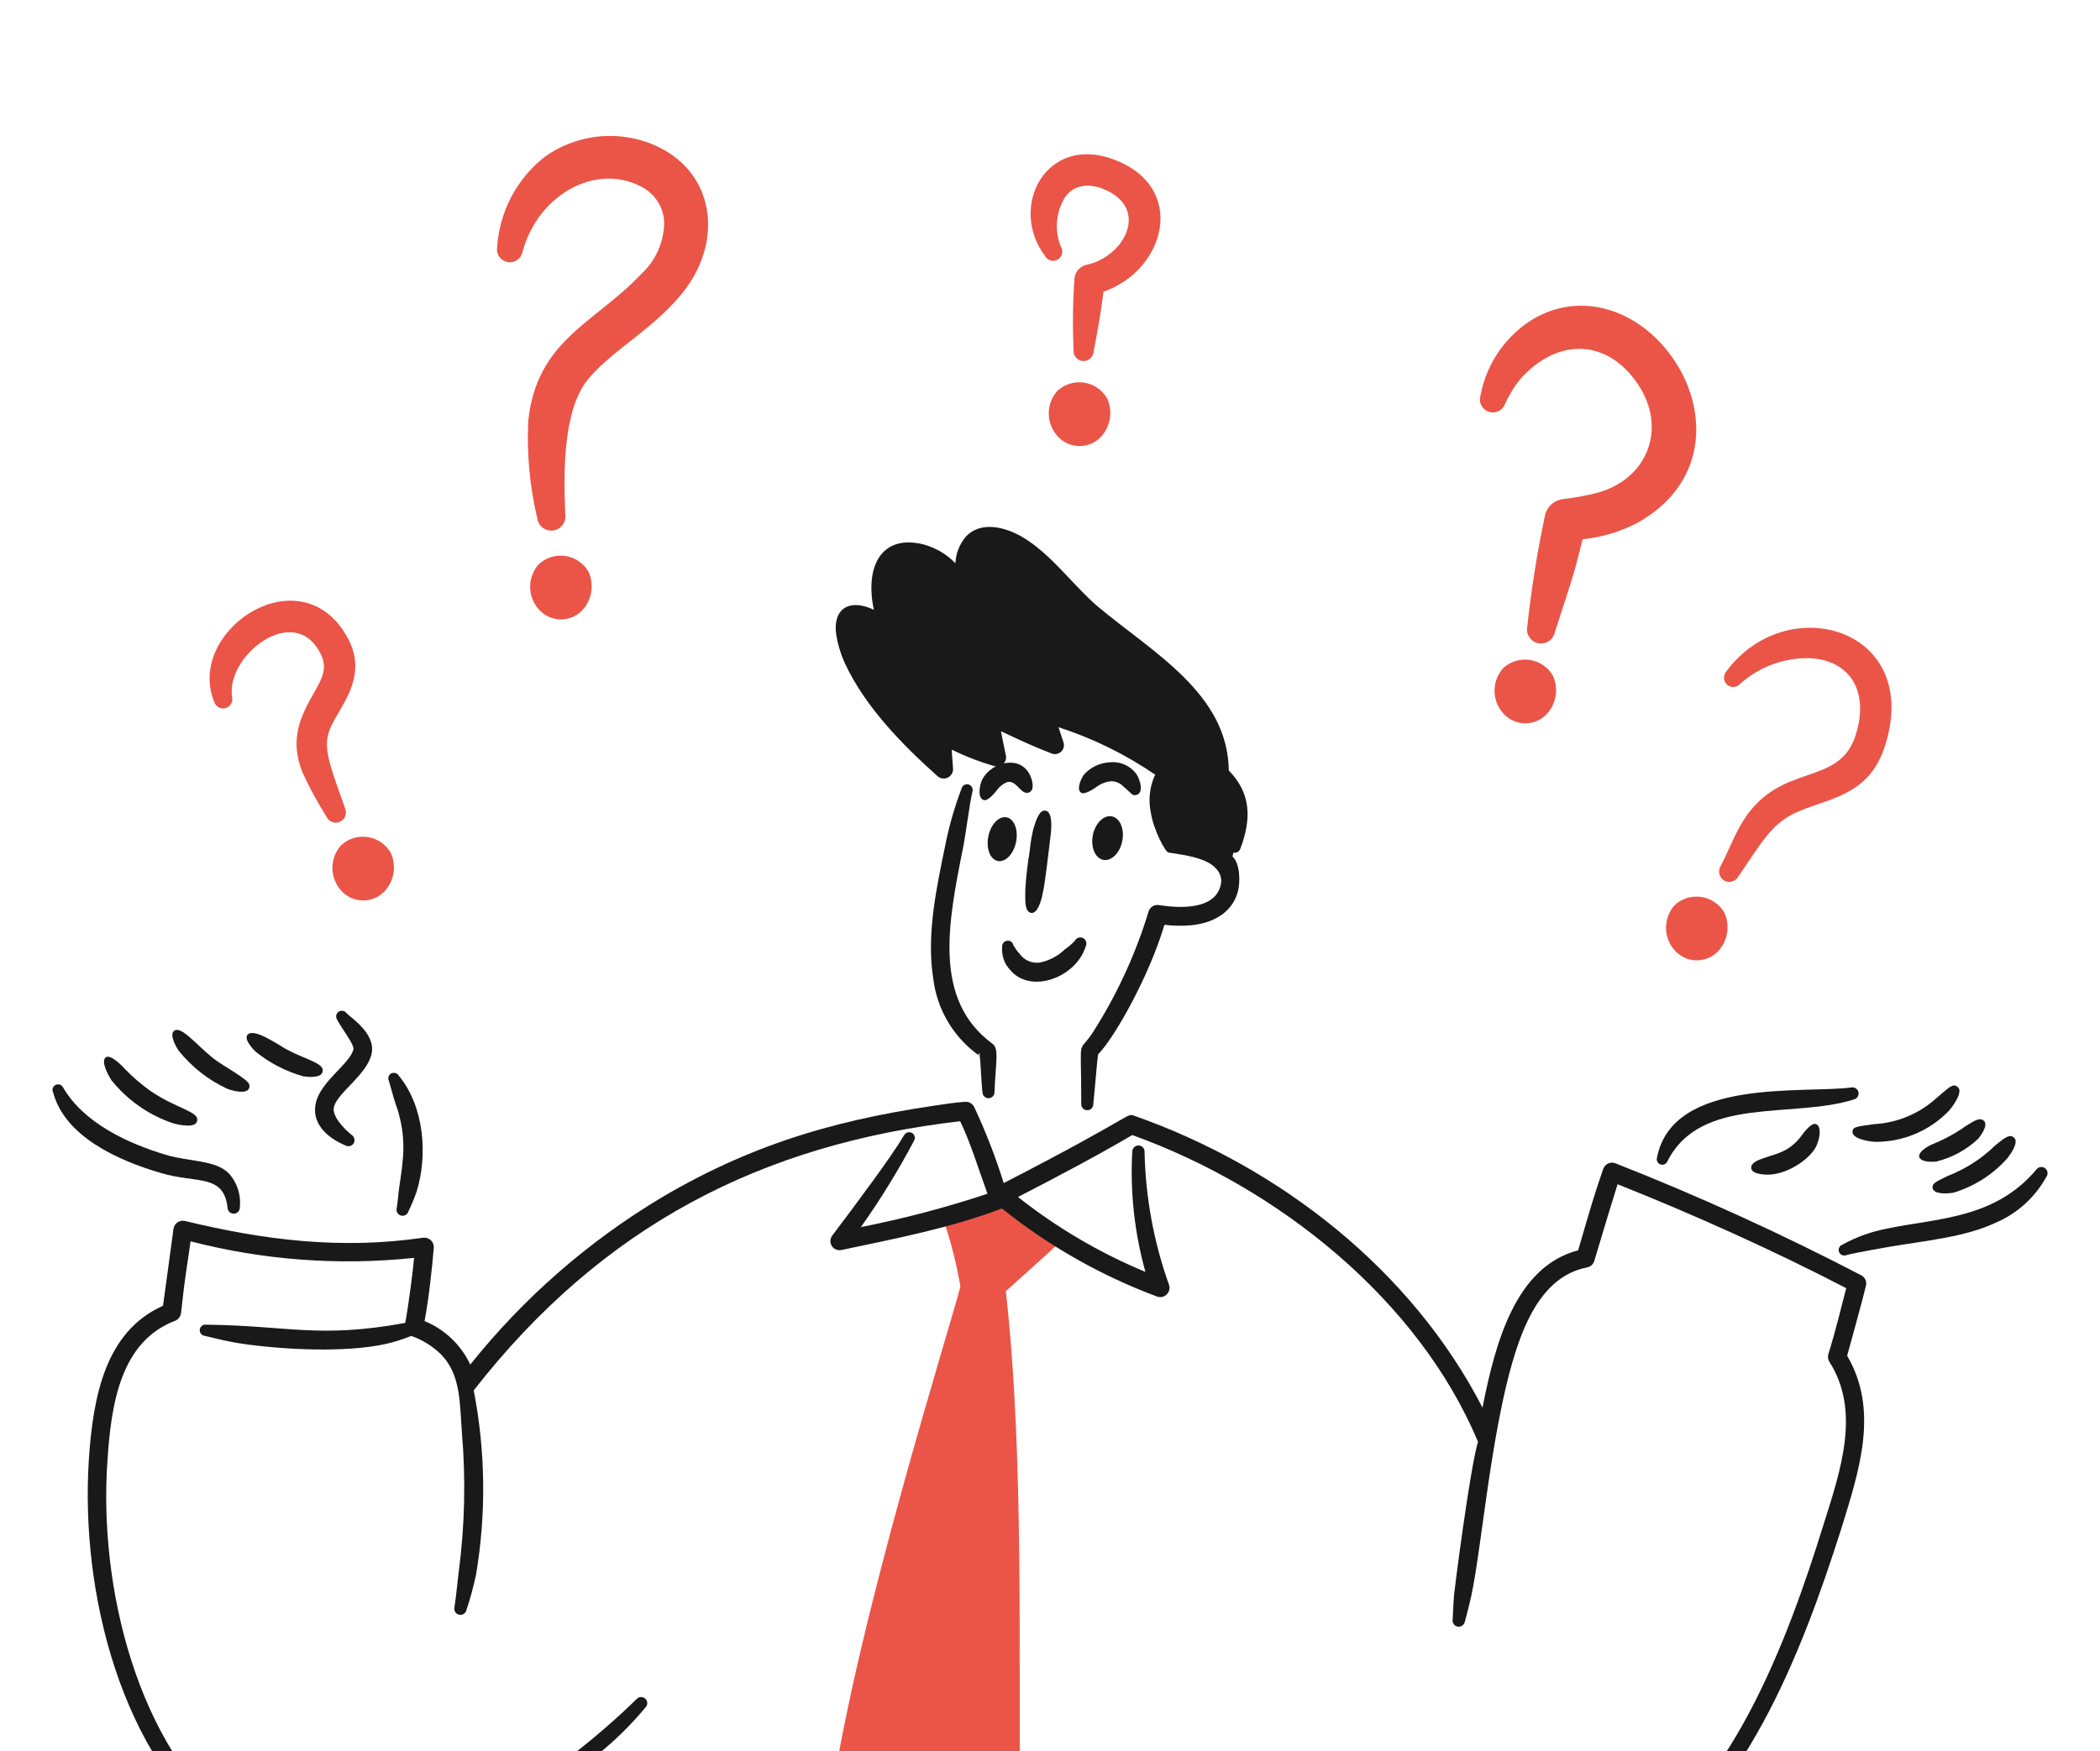 <svg width="440" height="367" viewBox="0 0 440 367" fill="none" xmlns="http://www.w3.org/2000/svg">
<path d="M221.387 257.961C217.631 255.832 214.143 253.263 210.994 250.309C210.789 250.116 210.531 249.985 210.253 249.934C209.976 249.883 209.689 249.913 209.428 250.021C206.02 251.447 201.715 252.373 198.531 254.461C198.231 254.651 198.006 254.938 197.892 255.274C197.778 255.61 197.783 255.976 197.906 256.309C199.348 260.656 200.457 265.106 201.224 269.621C199.211 277.715 179.574 339.581 174.111 377.388C172.351 389.356 182.383 399.504 186.761 410.273C186.887 410.576 187.086 410.843 187.339 411.051C187.592 411.259 187.893 411.402 188.214 411.467C188.535 411.532 188.868 411.517 189.182 411.424C189.496 411.331 189.783 411.163 190.017 410.933C198.465 402.17 206.27 392.809 213.372 382.923C213.622 382.57 213.753 382.147 213.749 381.715C213.324 347.635 214.673 305.485 210.743 270.587C210.963 270.393 220.034 262.293 222.078 260.324C222.299 260.167 222.465 259.945 222.554 259.689C222.643 259.433 222.65 259.156 222.574 258.896C222.498 258.636 222.343 258.406 222.13 258.239C221.917 258.071 221.658 257.974 221.387 257.961Z" fill="#EA5548"/>
<path d="M109.49 52.742C112.739 40.797 124.758 34.208 134.099 38.999C135.539 39.662 136.771 40.705 137.663 42.016C138.555 43.327 139.072 44.856 139.159 46.44C139.166 48.522 138.735 50.583 137.893 52.489C137.052 54.394 135.819 56.101 134.275 57.499C124.74 67.634 112.42 71.251 110.678 88.257C110.357 95.082 110.989 101.919 112.556 108.57C112.6 108.956 112.719 109.331 112.907 109.671C113.095 110.012 113.348 110.312 113.652 110.555C113.956 110.797 114.305 110.978 114.678 111.086C115.052 111.193 115.443 111.227 115.83 111.183C116.217 111.14 116.591 111.021 116.931 110.833C117.272 110.645 117.572 110.392 117.815 110.088C118.057 109.784 118.238 109.435 118.346 109.061C118.454 108.688 118.487 108.296 118.444 107.91C118.081 99.561 117.863 86.165 123.077 79.651C128.137 73.323 137.949 68.409 143.867 60.238C151.265 50.021 149.646 36.645 138.169 30.901C134.356 29.026 130.107 28.219 125.872 28.568C121.638 28.917 117.577 30.407 114.123 32.881C111.223 35.154 108.837 38.015 107.12 41.276C105.404 44.537 104.397 48.123 104.166 51.801C104.042 52.507 104.204 53.233 104.615 53.82C105.027 54.407 105.655 54.806 106.361 54.929C107.067 55.053 107.793 54.891 108.38 54.479C108.967 54.068 109.366 53.44 109.49 52.734V52.742Z" fill="#EA5548"/>
<path d="M48.628 146.045C47.352 137.702 60.55 127.081 66.411 135.705C69.271 139.905 67.443 142.215 65.091 146.425C62.156 151.69 61.098 155.954 63.331 161.773C64.805 165.005 66.496 168.135 68.391 171.14C68.622 171.659 69.049 172.065 69.579 172.268C70.109 172.472 70.698 172.457 71.217 172.226C71.735 171.995 72.141 171.568 72.345 171.038C72.549 170.508 72.533 169.919 72.302 169.4C71.363 166.606 70.003 163.22 69.108 159.9C67.531 154.055 69.174 152.568 72.115 147.283C75.173 141.783 75.374 137.163 71.801 131.974C61.507 117 39.008 132.603 44.875 147.083C45.022 147.57 45.353 147.981 45.799 148.227C46.244 148.473 46.768 148.535 47.258 148.4C47.749 148.265 48.167 147.944 48.424 147.504C48.681 147.065 48.756 146.543 48.633 146.049L48.628 146.045Z" fill="#EA5548"/>
<path d="M231.207 61.129C230.785 63.883 230.987 63.989 229.142 73.691C229.124 73.972 229.049 74.247 228.923 74.499C228.797 74.752 228.622 74.976 228.408 75.159C228.193 75.342 227.945 75.481 227.676 75.566C227.407 75.651 227.124 75.682 226.843 75.656C226.563 75.63 226.29 75.547 226.042 75.414C225.793 75.281 225.574 75.099 225.397 74.88C225.22 74.66 225.089 74.407 225.012 74.136C224.934 73.865 224.912 73.581 224.946 73.302C224.719 68.302 224.781 63.293 225.133 58.3C225.201 57.629 225.481 56.998 225.931 56.496C226.381 55.995 226.98 55.65 227.639 55.51C235.779 53.75 240.986 43.45 231.082 39.569C227.441 38.143 224.552 39.144 223.067 41.454C222.158 42.975 221.612 44.685 221.47 46.451C221.329 48.217 221.597 49.992 222.253 51.638C222.401 51.856 222.503 52.103 222.553 52.362C222.602 52.621 222.598 52.887 222.541 53.145C222.484 53.402 222.375 53.645 222.22 53.859C222.066 54.073 221.869 54.253 221.643 54.388C221.416 54.523 221.165 54.61 220.903 54.645C220.642 54.679 220.376 54.66 220.122 54.587C219.869 54.515 219.632 54.392 219.428 54.225C219.223 54.059 219.055 53.852 218.934 53.618C211.234 43.324 219.198 28.034 233.454 33.457C249.019 39.38 244.047 56.733 231.207 61.129Z" fill="#EA5548"/>
<path d="M331.597 113.001C329.382 121.979 329.052 122.241 325.774 132.506C325.695 132.888 325.54 133.251 325.319 133.573C325.099 133.895 324.817 134.17 324.489 134.382C324.161 134.594 323.795 134.739 323.41 134.809C323.026 134.878 322.632 134.871 322.251 134.787C321.869 134.703 321.509 134.544 321.189 134.319C320.87 134.095 320.598 133.809 320.39 133.479C320.182 133.149 320.041 132.781 319.976 132.396C319.911 132.011 319.924 131.617 320.012 131.236C320.846 123.456 322.079 115.723 323.706 108.068C323.891 107.17 324.353 106.353 325.027 105.732C325.701 105.11 326.554 104.716 327.464 104.605C329.935 104.326 332.383 103.871 334.79 103.244C345.6 100.216 349.642 89.003 342.49 79.539C336.279 71.317 327.127 71.218 320.074 77.873C319.102 78.751 318.24 79.743 317.506 80.828C316.694 82.013 315.981 83.264 315.377 84.568C315.156 85.243 314.679 85.804 314.049 86.132C313.419 86.459 312.686 86.527 312.006 86.321C311.327 86.115 310.755 85.651 310.413 85.028C310.072 84.406 309.987 83.674 310.178 82.99C310.844 79.307 312.367 75.832 314.624 72.846C324.205 60.37 340.206 61.584 349.754 74.036C357.771 84.493 358.635 100.731 343.242 109.489C339.624 111.403 335.67 112.595 331.597 113.001Z" fill="#EA5548"/>
<path d="M364.592 143.315C368.18 140.112 372.75 138.224 377.552 137.96C386.421 137.474 391.954 143.66 388.887 153.822C385.483 165.123 373.249 159.487 365.347 171.849C363.393 174.904 362.15 178.449 360.463 181.586C360.191 182.077 360.117 182.654 360.256 183.198C360.396 183.742 360.738 184.212 361.213 184.512C361.7 184.802 362.282 184.889 362.833 184.754C363.383 184.619 363.859 184.273 364.157 183.79C366.099 181.036 367.914 177.987 370.097 175.281C373.641 170.905 376.446 170.064 381.994 168.161C388.689 165.865 392.922 163.154 395.144 155.701C402.355 131.501 374.307 123.636 361.704 140.71C361.37 141.099 361.197 141.6 361.221 142.112C361.244 142.624 361.462 143.107 361.829 143.464C362.019 143.638 362.242 143.773 362.485 143.86C362.727 143.947 362.985 143.984 363.242 143.97C363.499 143.956 363.751 143.891 363.983 143.779C364.215 143.666 364.422 143.508 364.592 143.315Z" fill="#EA5548"/>
<path d="M205.273 221.303C202.616 219.451 200.378 217.063 198.705 214.291C197.031 211.519 195.959 208.427 195.557 205.214C194.037 195.877 196.283 185.806 198.07 177.08C198.881 173.018 200.03 169.03 201.504 165.159C201.602 164.871 201.807 164.633 202.077 164.494C202.346 164.354 202.659 164.323 202.95 164.408C203.241 164.493 203.489 164.687 203.64 164.95C203.792 165.213 203.837 165.524 203.766 165.819C203.121 168.5 202.474 174.179 201.755 177.802C198.648 193.4 195.45 209.467 207.869 218.687C209.369 219.642 208.645 222.367 208.37 228.794C208.384 228.961 208.363 229.13 208.311 229.29C208.258 229.45 208.173 229.597 208.062 229.724C207.952 229.85 207.816 229.954 207.665 230.027C207.513 230.1 207.349 230.143 207.181 230.151C207.013 230.16 206.845 230.135 206.686 230.078C206.528 230.02 206.383 229.932 206.26 229.817C206.136 229.703 206.037 229.564 205.968 229.411C205.899 229.257 205.862 229.092 205.858 228.923C205.607 227.062 205.523 223.148 205.273 221.303ZM205.691 221.569C205.774 221.622 205.774 221.659 205.858 221.683L205.691 221.569ZM205.273 221.265V221.157C205.273 220.99 205.273 220.748 205.189 220.77C204.852 220.838 205.022 221.058 205.273 221.265Z" fill="#191919"/>
<path d="M209.97 198.526C209.891 199.617 210.093 200.711 210.555 201.703C210.829 202.233 211.166 202.728 211.56 203.177C215.826 208.47 225.466 204.904 227.473 198.352C227.627 198.053 227.661 197.706 227.567 197.382C227.474 197.059 227.261 196.783 226.971 196.612C226.821 196.531 226.656 196.48 226.486 196.463C226.316 196.446 226.144 196.462 225.98 196.512C225.817 196.561 225.665 196.643 225.533 196.751C225.401 196.86 225.291 196.993 225.211 197.144C224.589 197.829 223.886 198.436 223.119 198.953C221.645 200.389 219.78 201.359 217.758 201.74C216.952 201.831 216.136 201.701 215.399 201.362C214.663 201.023 214.033 200.489 213.578 199.817C213.289 199.533 213.036 199.213 212.825 198.867C212.658 198.601 212.491 198.381 212.321 198.092C212.295 197.943 212.24 197.8 212.158 197.672C212.077 197.544 211.971 197.433 211.846 197.346C211.722 197.259 211.581 197.198 211.433 197.165C211.284 197.133 211.131 197.13 210.982 197.157C210.669 197.211 210.389 197.383 210.201 197.638C210.012 197.893 209.929 198.211 209.97 198.526Z" fill="#191919"/>
<path d="M216.498 173.767C216.144 175.279 215.893 176.813 215.746 178.358C215.302 181.018 214.995 183.699 214.824 186.391C214.824 188.527 214.604 191.105 216.08 191.323C217.4 191.501 218.212 188.654 218.425 187.425C218.967 185.407 219.745 178.013 220.1 175.325C220.295 173.857 220.636 170.179 219.094 169.899C217.783 169.62 217.064 171.897 216.498 173.767Z" fill="#191919"/>
<path d="M208.761 165.748C209.301 164.949 210.056 164.319 210.939 163.931C213.033 163.291 213.883 166.791 215.629 166.067C217.059 165.499 216.069 162.767 215.629 162.107C213.249 157.927 206.926 160.092 205.58 163.922C205.245 164.826 204.801 167.343 206.165 167.684C206.986 167.926 208.609 165.968 208.761 165.748Z" fill="#191919"/>
<path d="M229.699 164.949C230.575 164.277 231.617 163.855 232.713 163.726C233.195 163.706 233.676 163.788 234.123 163.968C234.571 164.147 234.975 164.42 235.309 164.767C237.206 166.349 237.237 166.923 238.242 166.544C239.687 166.003 238.816 163.414 238.242 162.435C237.627 161.512 236.771 160.774 235.767 160.303C234.763 159.831 233.649 159.643 232.546 159.76C230.499 159.851 228.572 160.749 227.187 162.259C226.657 162.884 225.396 165.372 226.527 166.151C227.321 166.619 229.473 165.121 229.699 164.949Z" fill="#191919"/>
<path d="M11.122 228.912C13.586 238.176 24.63 243.179 33.782 245.852C41.262 248.052 46.898 245.964 47.684 253.136C47.692 253.305 47.734 253.47 47.807 253.622C47.879 253.775 47.981 253.911 48.106 254.025C48.232 254.138 48.378 254.225 48.537 254.281C48.696 254.338 48.865 254.363 49.033 254.354C49.202 254.345 49.367 254.303 49.52 254.231C49.672 254.158 49.809 254.057 49.922 253.931C50.035 253.806 50.122 253.659 50.179 253.5C50.235 253.341 50.26 253.173 50.251 253.004C50.383 251.769 50.263 250.521 49.897 249.334C49.53 248.148 48.926 247.048 48.121 246.103C45.431 243.062 39.737 243.494 34.921 242.07C26.715 239.635 17.592 235.347 13.256 227.968C13.194 227.824 13.105 227.694 12.992 227.585C12.88 227.476 12.747 227.39 12.601 227.333C12.456 227.276 12.3 227.248 12.143 227.252C11.987 227.256 11.832 227.29 11.689 227.354C11.547 227.416 11.418 227.505 11.311 227.618C11.204 227.731 11.122 227.864 11.069 228.01C11.016 228.156 10.993 228.312 11.002 228.467C11.011 228.622 11.052 228.773 11.122 228.912Z" fill="#191919"/>
<path d="M23.32 226.351C26.695 230.571 31.218 233.726 36.343 235.437C37.831 235.827 41.016 236.436 41.291 234.925C41.837 232.923 36.962 232.388 31.459 228.587C29.547 227.22 27.765 225.68 26.138 223.984C25.944 223.764 23.317 220.88 22.193 221.564C20.974 222.42 22.858 225.623 23.32 226.351Z" fill="#191919"/>
<path d="M37.483 220.246C40.222 223.658 43.717 226.385 47.691 228.212C48.791 228.604 51.689 229.398 52.199 228.043C52.459 227.13 52.199 226.756 49.381 224.879C47.777 223.81 46.063 222.888 44.561 221.687C41.109 218.946 37.961 214.889 36.482 216.026C35.349 216.889 37.125 219.78 37.483 220.246Z" fill="#191919"/>
<path d="M53.623 220.453C56.562 222.814 59.948 224.556 63.578 225.575C64.39 225.702 67.336 225.997 67.587 224.598C68.055 222.864 64.168 222.07 60.386 220.103C58.358 219.047 53.06 215.184 51.806 216.94C51.104 217.936 53.214 220.095 53.623 220.453Z" fill="#191919"/>
<path d="M70.657 213.721C71.636 215.622 74.335 219.019 74.038 219.94C73.379 222.858 67.335 226.499 66.211 230.991C65.135 235.215 68.327 238.352 72.347 240.04C72.639 240.213 72.988 240.264 73.317 240.182C73.647 240.099 73.93 239.89 74.107 239.6C74.272 239.306 74.319 238.959 74.237 238.632C74.155 238.305 73.951 238.021 73.667 237.84C72.089 236.555 69.473 233.915 69.973 231.948C70.765 228.941 76.907 225.225 77.862 220.827C78.784 216.572 73.442 213.25 72.602 212.324C72.417 212.066 72.136 211.892 71.823 211.841C71.51 211.79 71.189 211.865 70.931 212.05C70.673 212.235 70.499 212.515 70.448 212.829C70.397 213.142 70.472 213.463 70.657 213.721Z" fill="#191919"/>
<path d="M81.501 226.565C83.129 232.542 83.008 231.405 83.505 233.222C85.164 239.296 84.477 243.122 83.628 248.97C83.432 250.32 83.38 251.693 83.129 253.15C83.032 253.473 83.067 253.823 83.227 254.12C83.388 254.418 83.66 254.64 83.984 254.737C84.307 254.834 84.656 254.798 84.954 254.638C85.252 254.478 85.474 254.206 85.571 253.882C86.209 252.558 86.772 251.199 87.26 249.812C89.643 242.31 88.97 231.992 83.567 225.447C83.41 225.172 83.152 224.97 82.848 224.882C82.544 224.794 82.218 224.828 81.939 224.976C81.671 225.13 81.476 225.383 81.394 225.681C81.312 225.978 81.35 226.296 81.501 226.565Z" fill="#191919"/>
<path d="M349.381 243.32C356.451 229.53 375.481 234.52 388.455 230.408C388.778 230.324 389.056 230.119 389.23 229.834C389.404 229.549 389.46 229.208 389.387 228.882C389.314 228.557 389.117 228.272 388.838 228.089C388.559 227.906 388.219 227.839 387.892 227.902C377.884 229.238 350.518 225.792 347.192 242.543C347.141 242.688 347.118 242.841 347.127 242.994C347.135 243.147 347.173 243.296 347.239 243.435C347.305 243.573 347.398 243.697 347.512 243.799C347.626 243.901 347.759 243.98 347.903 244.031C348.048 244.082 348.201 244.104 348.354 244.096C348.507 244.088 348.657 244.05 348.795 243.984C348.933 243.918 349.057 243.825 349.159 243.711C349.262 243.597 349.341 243.464 349.392 243.32H349.381Z" fill="#191919"/>
<path d="M377.563 237.855C376.735 239.048 375.669 240.056 374.432 240.816C371.643 242.526 366.732 242.796 366.919 244.798C367.042 246.206 370.188 246.202 370.864 246.164C375.112 245.907 379.932 242.35 380.764 239.683C381.272 238.53 381.712 235.961 380.451 235.556C379.459 235.241 377.721 237.635 377.563 237.855Z" fill="#191919"/>
<path d="M392.781 239.296C395.704 239.334 398.603 238.767 401.296 237.631C403.99 236.495 406.42 234.815 408.434 232.696C409.437 231.482 411.417 228.664 410.125 227.751C409.149 227.06 408.629 227.671 405.805 230.061C402.195 233.373 397.547 235.327 392.655 235.589C388.814 236.117 388.238 236.177 388.145 237.129C387.995 238.685 391.639 239.215 392.781 239.296Z" fill="#191919"/>
<path d="M405.75 243.415C409.04 242.605 412.061 240.95 414.514 238.612C414.818 238.254 416.668 235.882 415.705 234.918C414.939 234.162 413.945 234.698 412.323 235.708C411.848 235.992 411.388 236.301 410.946 236.634C408.973 237.924 406.875 239.013 404.685 239.884C404.465 239.978 401.876 241.246 402.118 242.451C402.467 243.63 404.989 243.518 405.75 243.415Z" fill="#191919"/>
<path d="M409.292 249.953C413.675 248.642 417.603 246.127 420.626 242.693C421.405 241.679 423.077 239.281 421.946 238.372C421.183 237.76 420.468 238.027 418.001 240.088C415.182 242.835 411.838 244.986 408.17 246.413C405.4 247.753 404.821 248.026 404.916 248.98C405.186 250.41 408.288 250.14 409.292 249.953Z" fill="#191919"/>
<path d="M386.89 263.034C388.459 262.575 395.75 261.307 395.97 261.274C403.775 259.954 411.577 259.294 418.137 256.252C422.666 254.315 426.414 250.915 428.783 246.596C428.978 246.313 429.052 245.965 428.99 245.628C428.929 245.29 428.735 244.991 428.453 244.796C428.17 244.601 427.822 244.527 427.485 244.589C427.147 244.65 426.848 244.844 426.653 245.126C417.853 255.537 405.813 255.26 395.281 257.499C392.034 258.118 388.905 259.25 386.015 260.854C385.867 260.908 385.731 260.991 385.616 261.098C385.501 261.205 385.409 261.335 385.345 261.478C385.28 261.622 385.246 261.777 385.242 261.934C385.239 262.092 385.268 262.248 385.326 262.394C385.452 262.684 385.686 262.913 385.978 263.033C386.27 263.152 386.598 263.153 386.89 263.034Z" fill="#191919"/>
<path d="M209.062 180.438C209.443 180.515 209.845 180.473 210.244 180.314C210.642 180.155 211.031 179.883 211.386 179.513C211.742 179.143 212.058 178.682 212.316 178.156C212.574 177.631 212.769 177.051 212.89 176.45C213.012 175.85 213.057 175.24 213.023 174.655C212.989 174.071 212.877 173.524 212.693 173.044C212.509 172.565 212.257 172.164 211.951 171.863C211.645 171.562 211.291 171.367 210.91 171.29C210.528 171.213 210.127 171.255 209.728 171.414C209.329 171.572 208.941 171.844 208.585 172.215C208.23 172.585 207.914 173.046 207.656 173.571C207.398 174.097 207.202 174.676 207.081 175.277C206.96 175.878 206.915 176.488 206.948 177.072C206.982 177.656 207.094 178.204 207.278 178.683C207.462 179.162 207.714 179.564 208.02 179.865C208.326 180.166 208.68 180.36 209.062 180.438Z" fill="#191919"/>
<path d="M231.165 180.198C231.982 180.359 232.861 180.034 233.607 179.294C234.354 178.554 234.907 177.46 235.145 176.253C235.383 175.045 235.287 173.823 234.877 172.855C234.467 171.887 233.778 171.253 232.96 171.092C232.555 171.012 232.131 171.051 231.712 171.206C231.293 171.361 230.887 171.629 230.517 171.996C230.148 172.362 229.822 172.819 229.558 173.341C229.294 173.863 229.097 174.439 228.98 175.037C228.862 175.635 228.825 176.243 228.871 176.826C228.917 177.409 229.045 177.955 229.248 178.434C229.451 178.914 229.724 179.316 230.053 179.619C230.382 179.921 230.76 180.118 231.165 180.198Z" fill="#191919"/>
<path d="M259.883 177.857C262.239 171.613 262.154 166.283 257.463 161.471C257.259 145.376 241.65 136.831 229.992 127.099C224.492 122.391 219.342 114.862 212.739 111.776C209.206 110.121 205.022 109.609 202.353 112.475C201.045 114.04 200.28 115.988 200.175 118.026C198.357 116.157 196.073 114.805 193.56 114.11C184.733 111.872 181.154 118.604 183.09 127.807C182.9 127.703 182.705 127.609 182.505 127.525C178.257 125.781 175.861 127.429 175.302 129.895C174.572 132.361 175.993 136.798 177.062 139.084C181.284 148.115 188.977 155.998 196.409 162.642C196.705 162.912 197.076 163.084 197.473 163.137C197.869 163.189 198.273 163.119 198.629 162.936C198.984 162.752 199.275 162.464 199.463 162.11C199.65 161.757 199.724 161.354 199.676 160.957C199.39 156.917 199.425 157.701 199.425 157.102C202.302 158.524 205.302 159.682 208.388 160.561C208.711 160.651 209.052 160.655 209.377 160.571C209.702 160.486 209.999 160.317 210.237 160.081C210.476 159.845 210.647 159.549 210.734 159.225C210.82 158.9 210.819 158.559 210.731 158.235C210.361 156.601 210.071 154.935 209.725 153.25C213.501 155.01 216.176 156.315 220.362 157.916C220.706 158.048 221.081 158.077 221.441 157.998C221.801 157.92 222.13 157.737 222.387 157.474C222.645 157.21 222.819 156.877 222.89 156.515C222.96 156.154 222.923 155.78 222.782 155.439C222.448 154.427 222.122 153.424 221.779 152.405C228.983 154.728 235.813 158.082 242.054 162.365C241.999 162.466 241.942 162.571 241.878 162.679C240.853 165.081 240.59 167.74 241.126 170.295C241.696 173.989 244.206 178.614 244.811 178.669C248.45 179.21 252.788 179.811 254.777 182.013C255.264 182.488 255.608 183.091 255.771 183.751C255.934 184.412 255.909 185.105 255.699 185.753C254.326 190.513 247.689 190.43 242.8 189.673C242.321 189.6 241.832 189.709 241.429 189.978C241.026 190.247 240.739 190.657 240.622 191.127C238.061 199.522 234.43 207.552 229.818 215.019C225.552 222.238 226.551 215.061 226.551 231.312C226.537 231.479 226.556 231.646 226.608 231.805C226.66 231.963 226.743 232.11 226.852 232.236C226.961 232.362 227.095 232.464 227.245 232.538C227.394 232.611 227.557 232.654 227.724 232.663C227.893 232.679 228.064 232.659 228.225 232.605C228.386 232.551 228.534 232.465 228.66 232.35C228.786 232.236 228.887 232.097 228.957 231.942C229.026 231.787 229.062 231.619 229.063 231.449C229.651 225.659 229.818 222.611 230.069 221.135V220.97C233.433 217.587 240.756 204.69 243.973 193.816C245.836 194.037 247.716 194.068 249.585 193.908C255.455 193.301 258.502 190.289 259.384 186.765C259.892 184.833 259.824 180.88 258.235 179.52L258.427 178.686C258.729 178.755 259.047 178.708 259.316 178.555C259.586 178.401 259.788 178.152 259.883 177.857Z" fill="#191919"/>
<path d="M81.918 178.805C81.422 177.915 80.729 177.149 79.894 176.565C79.058 175.982 78.101 175.595 77.094 175.435C76.088 175.274 75.058 175.345 74.082 175.64C73.106 175.935 72.211 176.448 71.462 177.14C70.316 178.418 69.672 180.067 69.649 181.783C69.626 183.5 70.225 185.166 71.336 186.474C71.916 187.175 72.643 187.739 73.465 188.126C74.288 188.513 75.186 188.714 76.095 188.714C77.004 188.714 77.902 188.513 78.725 188.126C79.547 187.739 80.274 187.175 80.854 186.474C81.724 185.42 82.285 184.145 82.473 182.791C82.661 181.436 82.469 180.057 81.918 178.805Z" fill="#EA5548"/>
<path d="M123.348 119.9C122.851 119.01 122.159 118.245 121.323 117.661C120.488 117.078 119.531 116.691 118.524 116.531C117.517 116.371 116.488 116.441 115.512 116.736C114.537 117.031 113.641 117.543 112.892 118.235C111.746 119.513 111.102 121.163 111.079 122.88C111.056 124.596 111.655 126.263 112.766 127.572C113.346 128.272 114.073 128.836 114.895 129.223C115.718 129.61 116.616 129.811 117.525 129.811C118.434 129.811 119.332 129.61 120.155 129.223C120.977 128.836 121.704 128.272 122.284 127.572C123.153 126.516 123.713 125.241 123.901 123.887C124.089 122.532 123.898 121.152 123.348 119.9Z" fill="#EA5548"/>
<path d="M232.013 83.567C231.516 82.677 230.823 81.912 229.988 81.329C229.152 80.746 228.195 80.359 227.189 80.199C226.182 80.039 225.153 80.109 224.177 80.404C223.202 80.698 222.306 81.211 221.557 81.901C220.41 83.18 219.766 84.83 219.743 86.546C219.72 88.263 220.32 89.93 221.431 91.238C222.011 91.939 222.738 92.503 223.56 92.89C224.383 93.277 225.281 93.478 226.19 93.478C227.099 93.478 227.997 93.277 228.819 92.89C229.642 92.503 230.369 91.939 230.948 91.238C231.818 90.183 232.378 88.907 232.565 87.553C232.753 86.199 232.562 84.819 232.013 83.567Z" fill="#EA5548"/>
<path d="M325.411 141.68C324.914 140.79 324.221 140.025 323.385 139.441C322.55 138.858 321.592 138.471 320.586 138.311C319.579 138.151 318.549 138.221 317.573 138.516C316.598 138.811 315.702 139.324 314.952 140.015C313.807 141.294 313.164 142.944 313.141 144.66C313.119 146.377 313.718 148.043 314.829 149.352C315.409 150.052 316.136 150.616 316.958 151.003C317.781 151.39 318.679 151.591 319.588 151.591C320.497 151.591 321.395 151.39 322.217 151.003C323.04 150.616 323.767 150.052 324.346 149.352C325.217 148.297 325.777 147.021 325.965 145.667C326.153 144.312 325.962 142.932 325.411 141.68Z" fill="#EA5548"/>
<path d="M361.341 191.352C360.843 190.462 360.151 189.696 359.315 189.113C358.48 188.529 357.523 188.143 356.516 187.983C355.51 187.822 354.48 187.892 353.504 188.187C352.529 188.482 351.633 188.995 350.884 189.686C349.738 190.964 349.094 192.615 349.071 194.331C349.048 196.048 349.647 197.714 350.759 199.023C351.338 199.724 352.065 200.288 352.888 200.675C353.71 201.062 354.608 201.263 355.517 201.263C356.426 201.263 357.324 201.062 358.147 200.675C358.969 200.288 359.696 199.724 360.276 199.023C361.145 197.968 361.705 196.692 361.893 195.338C362.081 193.984 361.89 192.604 361.341 191.352Z" fill="#EA5548"/>
<path d="M390.964 269.445C391.068 269.021 391.026 268.575 390.844 268.178C390.663 267.782 390.352 267.458 389.963 267.26C373.226 258.544 356.042 250.712 338.483 243.797C338.239 243.698 337.976 243.65 337.712 243.656C337.448 243.662 337.188 243.721 336.948 243.831C336.708 243.94 336.493 244.098 336.315 244.293C336.138 244.489 336.002 244.718 335.916 244.968C334.042 250.404 333.518 252.204 330.656 262.038C317.421 265.465 313.254 281.736 310.618 294.994C295.773 266.174 268.233 244.6 237.668 233.834C235.93 233.233 238.245 233.548 210.303 247.94C208.603 242.482 206.532 237.147 204.105 231.972C203.928 231.633 203.656 231.351 203.323 231.161C202.99 230.972 202.609 230.882 202.226 230.903C201.223 230.978 200.221 231.082 199.221 231.216C177.58 234.175 159.027 238.929 138.668 250.934C123.301 260.121 109.706 271.991 98.532 285.98C96.597 281.843 93.177 278.586 88.951 276.857C89.831 272.287 90.471 266.297 90.891 261.516C90.913 261.22 90.869 260.923 90.762 260.646C90.655 260.37 90.487 260.121 90.271 259.917C90.055 259.714 89.796 259.561 89.514 259.47C89.231 259.38 88.932 259.353 88.638 259.393C71.478 261.892 55.445 259.928 38.731 255.873C38.468 255.817 38.195 255.815 37.931 255.868C37.666 255.92 37.415 256.026 37.193 256.178C36.97 256.33 36.781 256.526 36.636 256.753C36.491 256.981 36.394 257.235 36.351 257.501C35.911 260.957 34.41 271.709 34.151 273.656C22.068 279.046 19.519 292.624 18.621 305.776C16.795 333.835 25.373 368.17 47.676 385.352C70.724 403.097 99.376 386.232 122.817 369.14L122.193 388.852C122.198 389.16 122.322 389.454 122.54 389.672C122.757 389.89 123.051 390.015 123.358 390.021C123.666 390.028 123.964 389.914 124.19 389.705C124.417 389.496 124.553 389.208 124.571 388.901L125.471 367.497C129.026 364.611 132.29 361.384 135.217 357.863C135.463 357.63 135.607 357.308 135.617 356.968C135.626 356.629 135.501 356.299 135.267 356.052C135.034 355.806 134.712 355.662 134.372 355.652C134.033 355.643 133.703 355.768 133.457 356.002C133.237 356.165 107.882 382.147 79.981 388.452C69.522 390.812 59.066 389.897 49.736 382.622C28.699 366.15 20.623 332.389 22.522 306.02C23.298 293.944 25.382 281.125 36.672 276.808C37.003 276.675 37.294 276.457 37.514 276.176C37.734 275.895 37.876 275.56 37.926 275.207C38.868 266.567 39.088 266.268 39.93 260.146C55.209 264.1 71.074 265.274 86.768 263.611C86.522 266.191 85.765 272.474 84.911 277.251C66.662 280.551 60.632 277.818 43.186 277.616C42.877 277.574 42.563 277.657 42.315 277.846C42.066 278.036 41.904 278.316 41.862 278.626C41.82 278.935 41.903 279.249 42.092 279.497C42.282 279.745 42.562 279.908 42.872 279.95C45.072 280.463 47.584 281.145 50.825 281.622C59.512 282.872 72.352 283.518 80.819 281.659C82.645 281.237 84.434 280.673 86.172 279.972C88.564 280.809 90.736 282.174 92.528 283.965C96.523 288.222 96.307 293.753 96.787 300.364C97.613 310.077 97.382 319.851 96.098 329.514C95.784 332.006 95.597 334.453 95.218 336.851C95.18 337.015 95.174 337.186 95.201 337.353C95.228 337.519 95.288 337.679 95.377 337.823C95.466 337.967 95.582 338.092 95.719 338.19C95.857 338.289 96.012 338.36 96.177 338.398C96.341 338.437 96.512 338.443 96.678 338.416C96.845 338.389 97.005 338.329 97.149 338.24C97.293 338.151 97.417 338.035 97.516 337.897C97.615 337.76 97.686 337.605 97.724 337.44C98.526 335.027 99.194 332.571 99.726 330.084C101.899 317.261 101.74 304.151 99.255 291.386C126.254 256.793 159.755 239.749 201.168 234.98C203.282 239.246 205.128 245.32 206.899 250.175C198.214 253.059 189.356 255.394 180.378 257.165C184.48 251.37 188.204 245.317 191.526 239.043C191.678 238.771 191.717 238.449 191.634 238.148C191.552 237.847 191.355 237.59 191.086 237.433C190.81 237.281 190.486 237.242 190.182 237.324C189.878 237.406 189.617 237.603 189.455 237.873C186.78 242.422 179.285 252.437 174.366 258.955C174.134 259.268 174.002 259.644 173.989 260.033C173.977 260.422 174.083 260.806 174.293 261.133C174.504 261.46 174.81 261.715 175.169 261.864C175.529 262.013 175.925 262.049 176.306 261.967C187.702 259.547 199.05 257.4 209.933 253.264C219.713 261.109 230.684 267.341 242.431 271.722C242.777 271.846 243.151 271.87 243.509 271.792C243.868 271.713 244.197 271.534 244.459 271.276C244.721 271.019 244.904 270.692 244.988 270.335C245.073 269.977 245.054 269.603 244.935 269.256C241.733 260.288 240.002 250.861 239.809 241.34C239.812 241.004 239.682 240.68 239.448 240.438C239.214 240.197 238.893 240.058 238.557 240.051C238.215 240.051 237.885 240.184 237.639 240.422C237.393 240.66 237.249 240.984 237.237 241.327C236.77 249.831 237.702 258.354 239.994 266.556C230.415 262.575 221.432 257.292 213.297 250.857C221.384 246.677 229.388 242.482 237.237 237.877C268.149 248.981 297.24 272.606 309.617 302.018C309.634 302.059 309.653 302.099 309.672 302.139C307.912 308.22 304.749 333.241 304.674 334.09C304.518 335.872 304.487 337.641 304.361 339.418C304.307 339.755 304.389 340.099 304.589 340.375C304.789 340.651 305.09 340.836 305.426 340.89C305.765 340.943 306.111 340.863 306.392 340.665C306.672 340.468 306.865 340.169 306.929 339.832C307.369 338.171 307.809 336.545 308.181 334.871C310.834 323.107 313.005 290.396 320.514 275.937C323.143 270.816 326.894 266.697 332.537 265.617C332.885 265.548 333.208 265.387 333.472 265.15C333.736 264.914 333.932 264.611 334.039 264.273C335.28 260.022 338.547 249.313 338.923 248.184C354.682 254.452 371.413 261.961 386.826 269.964C385.594 274.622 384.829 278.126 383.069 283.859C383 284.124 382.987 284.399 383.03 284.669C383.073 284.938 383.172 285.196 383.319 285.426C389.873 295.709 385.717 308 382.068 319.526C374.467 343.999 362.334 376.787 339.799 389.074C329.593 394.667 318.822 398.831 308.867 397.327C294.175 395.111 289.287 383.027 281.334 370.487C281.188 370.179 280.926 369.943 280.606 369.829C280.285 369.715 279.933 369.732 279.626 369.878C279.318 370.024 279.082 370.286 278.968 370.606C278.854 370.927 278.871 371.279 279.017 371.587C281.37 377.395 284.669 382.775 288.779 387.506C289.045 393.127 288.964 397.047 288.829 402.56C288.828 402.895 288.957 403.217 289.189 403.459C289.422 403.7 289.739 403.84 290.073 403.851C290.408 403.862 290.734 403.741 290.981 403.515C291.228 403.289 291.377 402.976 291.397 402.642C291.544 396.583 291.584 399.577 291.584 390.962C305.433 405.761 323.576 401.456 341.365 391.928C365.013 379.256 377.606 346.067 385.7 320.668C389.611 308.066 393.732 295.588 387.02 284.123C387.521 282.326 390.216 272.58 390.964 269.445Z" fill="#191919"/>
</svg>
